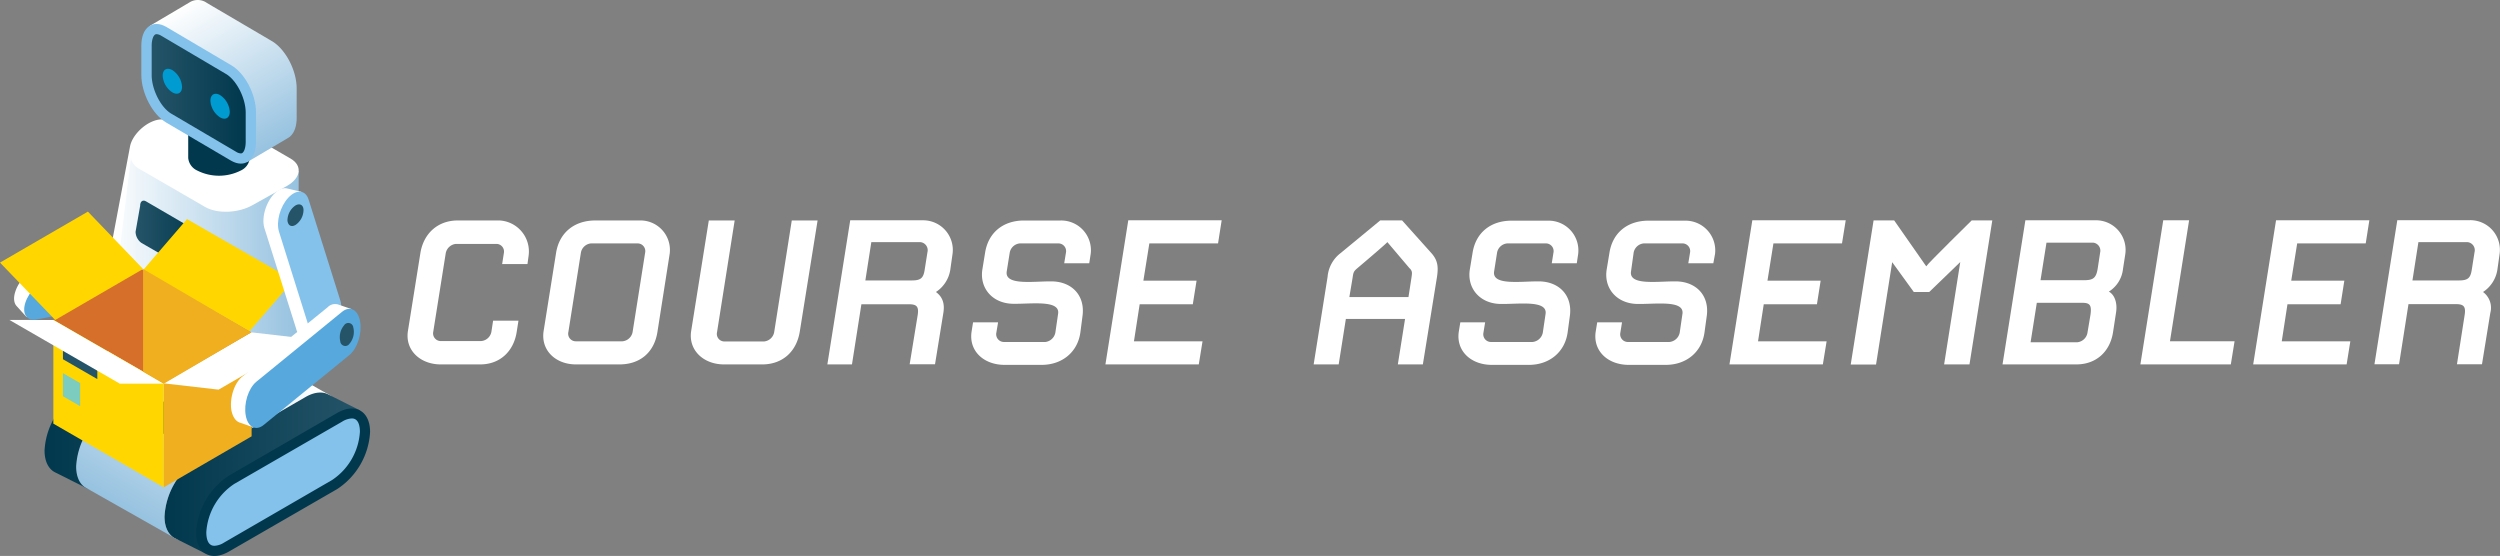 <svg xmlns="http://www.w3.org/2000/svg" xmlns:xlink="http://www.w3.org/1999/xlink" viewBox="0 0 599.32 133.28"><rect x="0" y="0" width="599.32" height="133.28" fill="#808080" stroke="none"/><defs><style>.cls-1{fill:#fff;}.cls-2{fill:url(#_ÂÁ_Ï_ÌÌ_È_ËÂÌÚ_17);}.cls-3{fill:#255468;}.cls-4{fill:url(#_ÂÁ_Ï_ÌÌ_È_ËÂÌÚ_20);}.cls-5{fill:url(#_ÂÁ_Ï_ÌÌ_È_ËÂÌÚ_17-2);}.cls-6{fill:#01384d;}.cls-7{fill:#84c2eb;}.cls-8{fill:#57a8dd;}.cls-9{fill:url(#_ÂÁ_Ï_ÌÌ_È_ËÂÌÚ_14);}.cls-10{fill:url(#_ÂÁ_Ï_ÌÌ_È_ËÂÌÚ_14-2);}.cls-11{fill:url(#_ÂÁ_Ï_ÌÌ_È_ËÂÌÚ_21);}.cls-12{fill:url(#_ÂÁ_Ï_ÌÌ_È_ËÂÌÚ_21-2);}.cls-13{fill:#009bd1;}.cls-14{fill:#f0af1f;}.cls-15{fill:#d66f2a;}.cls-16{fill:#ffd600;}.cls-17{fill:#7cccbf;}</style><linearGradient id="_ÂÁ_Ï_ÌÌ_È_ËÂÌÚ_17" x1="-873.37" y1="97.59" x2="-826.44" y2="97.59" gradientTransform="matrix(-1, 0, 0, 1, -815.76, 0)" gradientUnits="userSpaceOnUse"><stop offset="0" stop-color="#255468"/><stop offset="1" stop-color="#01384d"/></linearGradient><linearGradient id="_ÂÁ_Ï_ÌÌ_È_ËÂÌÚ_20" x1="-874.77" y1="83.18" x2="-850.54" y2="125.14" gradientTransform="matrix(-1, 0, 0, 1, -815.76, 0)" gradientUnits="userSpaceOnUse"><stop offset="0" stop-color="#fff"/><stop offset="1" stop-color="#96c2e0"/></linearGradient><linearGradient id="_ÂÁ_Ï_ÌÌ_È_ËÂÌÚ_17-2" x1="-902.14" y1="113.39" x2="-855.2" y2="113.39" xlink:href="#_ÂÁ_Ï_ÌÌ_È_ËÂÌÚ_17"/><linearGradient id="_ÂÁ_Ï_ÌÌ_È_ËÂÌÚ_14" x1="-887.36" y1="68.77" x2="-841.21" y2="68.77" gradientTransform="matrix(-1, 0, 0, 1, -815.76, 0)" gradientUnits="userSpaceOnUse"><stop offset="0" stop-color="#96c2e0"/><stop offset="1" stop-color="#fff"/></linearGradient><linearGradient id="_ÂÁ_Ï_ÌÌ_È_ËÂÌÚ_14-2" x1="-882.4" y1="34.57" x2="-862.37" y2="-0.11" xlink:href="#_ÂÁ_Ï_ÌÌ_È_ËÂÌÚ_14"/><linearGradient id="_ÂÁ_Ï_ÌÌ_È_ËÂÌÚ_21" x1="-874.65" y1="22.48" x2="-852.12" y2="22.48" gradientTransform="matrix(-1, 0, 0, 1, -815.76, 0)" gradientUnits="userSpaceOnUse"><stop offset="0" stop-color="#01384d"/><stop offset="1" stop-color="#255468"/></linearGradient><linearGradient id="_ÂÁ_Ï_ÌÌ_È_ËÂÌÚ_21-2" x1="-864.29" y1="56.76" x2="-848.26" y2="56.76" xlink:href="#_ÂÁ_Ï_ÌÌ_È_ËÂÌÚ_21"/></defs><title>header</title><g id="Layer_2" data-name="Layer 2"><g id="Layer_1-2" data-name="Layer 1"><path class="cls-1" d="M126.45,63.3h-6.07l.41-2.62a1.84,1.84,0,0,0-1.72-2.21H109.3a2.76,2.76,0,0,0-2.44,2.21l-3,18.87a1.84,1.84,0,0,0,1.73,2.21h9.76a2.71,2.71,0,0,0,2.45-2.21l.41-2.68h6.08l-.42,2.68c-.71,4.65-4,7.81-8.75,7.81h-9.47c-4.89,0-8.58-3.4-7.86-8l3-18.76c.78-4.65,4.17-7.75,8.94-7.75h10a7.44,7.44,0,0,1,7,8.4Z"/><path class="cls-1" d="M157.6,79.61c-.77,4.83-4.11,7.75-9.11,7.75H138.07c-4.89,0-8.46-3.4-7.75-8l3-18.82c.78-4.71,4.29-7.69,9.41-7.69h10.6a7.07,7.07,0,0,1,7.21,8Zm-4.7-21.26H141.7a2.71,2.71,0,0,0-2.44,2.21l-3,19A1.82,1.82,0,0,0,138,81.82H149.2a2.72,2.72,0,0,0,2.45-2.21l3-19A1.85,1.85,0,0,0,152.9,58.35Z"/><path class="cls-1" d="M191.73,79.49c-.78,4.83-4.17,7.87-9,7.87h-9.17c-4.89,0-8.58-3.4-7.87-8l4.23-26.51h6.2l-4.23,26.8a1.81,1.81,0,0,0,1.73,2.21h9.52a2.72,2.72,0,0,0,2.45-2.21l4.22-26.8H196Z"/><path class="cls-1" d="M227.82,64.61A7.79,7.79,0,0,1,224.37,70c1.61,1.19,2.14,2.79,1.78,5l-2,12.33h-6.08L220,75.5c.3-2-.24-2.56-2.08-2.56H206.5l-2.26,14.42h-5.9l5.48-34.55h17.39a7.11,7.11,0,0,1,7.15,8Zm-7.15-6.56H208.88l-1.43,9.18h11.14c2.2,0,2.8-.6,3.1-2.68l.65-4.11A1.94,1.94,0,0,0,220.67,58.05Z"/><path class="cls-1" d="M261.12,63.12h-6l.42-2.56a1.85,1.85,0,0,0-1.79-2.21H244.5a2.71,2.71,0,0,0-2.44,2.21l-.72,4.52c-.53,3.52,6.73,2.27,11.08,2.38,4.59.18,7.74,3.4,7.09,8.28L259,79.67c-.65,4.77-4.41,7.8-9.29,7.8h-8.87c-5.07,0-8.64-3.39-7.92-8l.35-2.2h6l-.42,2.5a1.85,1.85,0,0,0,1.73,2.21h10.06A2.78,2.78,0,0,0,253,79.73l.65-4.46c.6-3.52-6.67-2.33-11-2.45-4.82-.17-7.86-3.81-7.14-8.27l.65-4c.78-4.83,4.35-7.69,9.35-7.69h8.76a7.12,7.12,0,0,1,7.2,8Z"/><path class="cls-1" d="M292,58.35H275.53l-1.43,8.94h12.75l-.9,5.65H273.21l-1.37,8.88h16.44l-.9,5.54H265l5.48-34.55h22.39Z"/><path class="cls-1" d="M341.1,87.36h-6l1.73-10.9H322.64l-1.72,10.9h-6l3.34-21a8,8,0,0,1,3.15-5.71l9.47-7.81h5.24l7,7.81c1.55,1.72,1.73,3.27,1.37,5.71Zm-3.15-23-5.36-6.32c-.36.48-7.27,6.32-7.27,6.32-.83.71-.89,1-1.07,2.26l-.77,4.59h14.17l.71-4.59C338.54,65.38,338.6,65.08,338,64.37Z"/><path class="cls-1" d="M378,63.12h-6l.41-2.56a1.85,1.85,0,0,0-1.78-2.21h-9.29a2.71,2.71,0,0,0-2.45,2.21l-.71,4.52c-.54,3.52,6.73,2.27,11.08,2.38,4.58.18,7.74,3.4,7.08,8.28l-.53,3.93c-.66,4.77-4.41,7.8-9.29,7.8h-8.88c-5.06,0-8.63-3.39-7.92-8l.36-2.2h5.95l-.41,2.5a1.84,1.84,0,0,0,1.72,2.21h10.07a2.78,2.78,0,0,0,2.44-2.21l.66-4.46c.59-3.52-6.67-2.33-11-2.45-4.82-.17-7.86-3.81-7.15-8.27l.66-4c.77-4.83,4.34-7.69,9.35-7.69h8.75a7.13,7.13,0,0,1,7.21,8Z"/><path class="cls-1" d="M410.73,63.12h-6l.42-2.56a1.85,1.85,0,0,0-1.79-2.21h-9.29a2.71,2.71,0,0,0-2.44,2.21L391,65.08c-.54,3.52,6.73,2.27,11.07,2.38,4.59.18,7.75,3.4,7.09,8.28l-.54,3.93c-.65,4.77-4.4,7.8-9.29,7.8h-8.87c-5.06,0-8.64-3.39-7.92-8l.36-2.2h5.95l-.41,2.5a1.84,1.84,0,0,0,1.72,2.21h10.07a2.78,2.78,0,0,0,2.44-2.21l.65-4.46c.6-3.52-6.67-2.33-11-2.45-4.83-.17-7.87-3.81-7.15-8.27l.66-4c.77-4.83,4.34-7.69,9.35-7.69h8.75a7.13,7.13,0,0,1,7.21,8Z"/><path class="cls-1" d="M441.58,58.35H425.14l-1.43,8.94h12.75l-.89,5.65H422.82l-1.37,8.88h16.44l-.9,5.54H414.6l5.48-34.55h22.39Z"/><path class="cls-1" d="M472.14,87.36h-6.08l3.87-24.54L462.49,70h-3.7l-5.18-7.15-3.87,24.54h-6.07l5.48-34.55h4.94l7.68,11c.42-.71,10.9-11,10.9-11h4.94Z"/><path class="cls-1" d="M508.94,64.49a7.31,7.31,0,0,1-3.39,5.42c1.43.77,2.08,2.8,1.73,5l-.72,4.7c-.71,4.65-4,7.75-8.81,7.75H480.06l5.48-34.55h16.67A7.1,7.1,0,0,1,509.48,61Zm-9.76,8.1h-10.9l-1.49,9.46H498a2.76,2.76,0,0,0,2.44-2.38l.71-4.23C501.44,73.24,501.08,72.59,499.18,72.59Zm2.62-14.42H490.6l-1.43,9h10.54c2.21,0,2.8-.66,3.16-2.74l.59-3.87A1.94,1.94,0,0,0,501.8,58.17Z"/><path class="cls-1" d="M534.79,87.36H513.11l5.48-34.55h6.2l-4.59,29h15.49Z"/><path class="cls-1" d="M567.13,58.35H550.7l-1.43,8.94H562l-.89,5.65H548.37L547,81.82h16.44l-.89,5.54h-22.4l5.48-34.55H568Z"/><path class="cls-1" d="M598.7,64.61A7.79,7.79,0,0,1,595.25,70,4.69,4.69,0,0,1,597,75l-2,12.33H589l1.85-11.86c.3-2-.24-2.56-2.09-2.56H577.38l-2.26,14.42h-5.9l5.48-34.55h17.39a7.11,7.11,0,0,1,7.15,8Zm-7.15-6.56H579.76l-1.43,9.18h11.14c2.2,0,2.8-.6,3.1-2.68l.65-4.11A1.94,1.94,0,0,0,591.55,58.05Z"/><path class="cls-2" d="M10.68,108a17.46,17.46,0,0,1,7.9-13.68l25.9-15C46.64,78.13,48.59,78,50,78.8h0l0,0h0l7.55,3.81L20.46,116.88l-7.34-3.69-.24-.14-.13-.08h0C11.47,112.08,10.68,110.38,10.68,108Z"/><path class="cls-3" d="M26.16,116.4l25.9-15A17.46,17.46,0,0,0,60,87.76c0-5-3.54-7.08-7.9-4.56l-25.9,15a17.48,17.48,0,0,0-7.9,13.68C18.26,116.87,21.8,118.92,26.16,116.4Z"/><path class="cls-4" d="M18.26,111.83a17.48,17.48,0,0,1,7.9-13.68l25.9-15c2.16-1.25,4.11-1.38,5.54-.58h0l0,0h0l21.15,12L41.65,128.86,20.7,117l-.24-.14-.14-.08h0C19.05,115.9,18.26,114.21,18.26,111.83Z"/><path class="cls-1" d="M47.35,128.38l25.89-15c4.37-2.51,7.9-8.64,7.9-13.68s-3.53-7.08-7.9-4.56L47.35,110.13a17.46,17.46,0,0,0-7.91,13.69C39.44,128.85,43,130.9,47.35,128.38Z"/><path class="cls-5" d="M39.44,123.82a17.46,17.46,0,0,1,7.91-13.69L73.24,95.18c2.16-1.25,4.12-1.37,5.54-.58h0l0,0h0l7.55,3.8L49.22,132.69,41.89,129a2,2,0,0,1-.25-.14l-.13-.08h0C40.23,127.88,39.44,126.19,39.44,123.82Z"/><path class="cls-6" d="M54.92,132.2l25.9-14.95a17.48,17.48,0,0,0,7.9-13.69c0-5-3.54-7.08-7.9-4.56l-25.9,15A17.48,17.48,0,0,0,47,127.64C47,132.68,50.56,134.72,54.92,132.2Z"/><path class="cls-7" d="M51.39,130.84a4.67,4.67,0,0,0,2.31-.76l25.9-15a15,15,0,0,0,6.68-11.57c0-1.19-.25-3.2-1.93-3.2a4.78,4.78,0,0,0-2.31.76l-25.9,14.95a15,15,0,0,0-6.68,11.57C49.46,128.83,49.71,130.84,51.39,130.84Z"/><path class="cls-6" d="M33.68,82.77H63.39V97.31c0,2.2-1.45,4.39-4.36,6.07-5.8,3.35-15.2,3.35-21,0-2.9-1.68-4.35-3.87-4.35-6.07Z"/><ellipse class="cls-3" cx="48.53" cy="82.77" rx="14.85" ry="8.58"/><path class="cls-1" d="M4,73.39,6.36,76,40.51,62.06l-2.33-2.54a2.48,2.48,0,0,0-2.53-.63L9.67,64c-2.44.53-5.14,3.18-6,5.92C3.16,71.45,3.34,72.69,4,73.39Z"/><path class="cls-8" d="M12.09,66.63l26-5.09c2.44-.53,3.7,1.27,2.82,4s-3.58,5.4-6,5.93l-26,5.09c-2.44.53-3.71-1.27-2.83-4S9.65,67.16,12.09,66.63Z"/><path class="cls-3" d="M34.45,67.54a4.36,4.36,0,0,1,2.62-3c1.19-.41,2,.27,1.71,1.5a4.34,4.34,0,0,1-2.61,3C35,69.46,34.2,68.78,34.45,67.54Z"/><path class="cls-1" d="M40.49,29.24l2.59,2.3L29.75,64.72l-2.58-2.29a2.48,2.48,0,0,1-.67-2.52l4.68-24.85c.49-2.45,3.09-5.19,5.82-6.12C38.53,28.42,39.77,28.57,40.49,29.24Z"/><path class="cls-7" d="M33.87,37.44,29.18,62.29C28.7,64.74,30.52,66,33.25,65s5.34-3.67,5.82-6.12l4.69-24.85c.48-2.45-1.34-3.68-4.07-2.75S34.35,35,33.87,37.44Z"/><path class="cls-3" d="M36.94,36a4.36,4.36,0,0,1,3.28-2.22c1.26-.09,1.84.75,1.29,1.89a4.4,4.4,0,0,1-3.29,2.22C37,38,36.39,37.13,36.94,36Z"/><path class="cls-9" d="M25.46,86.64a3.36,3.36,0,0,0,2,2.88l15.83,9.14c2.92,1.68,8,1.47,11.37-.47L68.82,90c1.84-1.06,2.78-2.41,2.78-3.69V41L31.4,37.74Z"/><path class="cls-1" d="M53.81,28.84,69.64,38c2.91,1.68,2.55,4.62-.82,6.56l-8.25,4.6c-3.37,1.94-8.46,2.15-11.37.47L33.37,40.47c-2.92-1.68-2.55-4.62.81-6.57l8.26-4.59C45.8,27.36,50.89,27.15,53.81,28.84Z"/><path class="cls-6" d="M45.12,30.65H59.89v7.23a3.7,3.7,0,0,1-2.17,3,11.57,11.57,0,0,1-10.44,0,3.69,3.69,0,0,1-2.16-3Z"/><path class="cls-3" d="M47.28,33.67a11.57,11.57,0,0,0,10.44,0c2.89-1.67,2.89-4.37,0-6a11.5,11.5,0,0,0-10.44,0C44.39,29.3,44.39,32,47.28,33.67Z"/><path class="cls-10" d="M45.62.46a3.74,3.74,0,0,1,4,.26l15.5,9.1c3.29,1.9,6,7,6,11.39v7.05c0,2.39-.8,4.08-2.06,4.81l-9.77,5.77L36,6.15Z"/><path class="cls-7" d="M39.88,29.4l15.5,9.11c3.29,1.9,6-.12,6-4.51V27c0-4.39-2.67-9.49-6-11.39L39.88,6.46c-3.29-1.9-6,.12-6,4.5V18C33.92,22.4,36.59,27.5,39.88,29.4Z"/><path class="cls-11" d="M57.75,36.78c.75,0,1.15-1.4,1.15-2.78V27c0-3.49-2.22-7.82-4.74-9.28L38.64,8.56a2.37,2.37,0,0,0-1.12-.37c-.76,0-1.16,1.39-1.16,2.77V18c0,3.48,2.22,7.82,4.74,9.27L56.62,36.4A2.33,2.33,0,0,0,57.75,36.78Z"/><path class="cls-12" d="M33.9,58.23l12.15,7c.77.45,1.39,0,1.39-1L48.53,58a3.33,3.33,0,0,0-1.39-2.66L35,48.27c-.77-.44-1.4,0-1.4,1.06L32.5,55.56A3.36,3.36,0,0,0,33.9,58.23Z"/><path class="cls-13" d="M50.44,24.14a5.13,5.13,0,0,0,2.32,4c1.28.74,2.32.14,2.32-1.34a5.13,5.13,0,0,0-2.32-4C51.48,22.06,50.44,22.66,50.44,24.14Z"/><path class="cls-13" d="M39,18.15a5.13,5.13,0,0,0,2.32,4c1.28.74,2.32.14,2.32-1.34a5.13,5.13,0,0,0-2.32-4C40,16.07,39,16.67,39,18.15Z"/><polygon class="cls-14" points="39.25 91.94 39.25 116.83 60.32 104.6 60.32 79.72 39.25 91.94"/><polygon class="cls-15" points="39.25 91.94 12.79 76.67 33.86 64.44 60.32 79.72 39.25 91.94"/><polygon class="cls-1" points="52.4 93.41 39.17 91.89 60.24 79.67 73.46 81.19 52.4 93.41"/><polygon class="cls-16" points="13.23 76.71 0 62.95 21.07 50.73 34.3 64.48 13.23 76.71"/><polygon class="cls-16" points="39.25 116.83 12.79 101.56 12.79 76.67 39.25 91.94 39.25 116.83"/><polygon class="cls-3" points="23.33 90.88 15.09 86.12 15.09 80.59 23.33 85.34 23.33 90.88"/><polygon class="cls-17" points="19.21 97.37 15.09 94.99 15.09 89.46 19.21 91.84 19.21 97.37"/><polygon class="cls-1" points="28.71 91.97 2.26 76.7 12.79 76.71 39.25 91.98 28.71 91.97"/><polygon class="cls-16" points="59.8 79.42 34.3 64.75 44.83 52.52 70.33 67.19 59.8 79.42"/><polygon class="cls-14" points="34.3 64.48 34.3 89.08 39.25 91.98 60.24 79.67 34.3 64.48"/><path class="cls-1" d="M68.85,45.18l3.37.8L76.1,81.54l-3.36-.81A2.48,2.48,0,0,1,71,78.82L63.39,54.69c-.73-2.38.28-6,2.25-8.14C66.74,45.38,67.91,44.93,68.85,45.18Z"/><path class="cls-7" d="M66.88,55.53l7.57,24.12c.73,2.39,2.92,2.62,4.88.52s3-5.76,2.25-8.14L74,47.9c-.73-2.39-2.91-2.62-4.88-.51S66.15,53.14,66.88,55.53Z"/><path class="cls-3" d="M68.91,52.81a4.4,4.4,0,0,1,1.85-3.51c1.07-.67,2-.19,2,1.07a4.4,4.4,0,0,1-1.85,3.51C69.86,54.55,69,54.07,68.91,52.81Z"/><path class="cls-1" d="M57.48,101.31l3.27,1.14L84.34,74.12,81.08,73a2.49,2.49,0,0,0-2.53.65L58,90.35c-1.91,1.61-3,5.22-2.52,8.06C55.81,100,56.55,101,57.48,101.31Z"/><path class="cls-8" d="M61.42,91.54,81.93,74.81c1.91-1.62,3.87-.63,4.39,2.21s-.61,6.45-2.52,8.06L63.29,101.81c-1.91,1.62-3.87.63-4.38-2.21S59.52,93.15,61.42,91.54Z"/><path class="cls-3" d="M81.57,81.81A4.39,4.39,0,0,1,82.48,78a1.2,1.2,0,0,1,2.22.52,4.35,4.35,0,0,1-.9,3.86A1.21,1.21,0,0,1,81.57,81.81Z"/></g></g></svg>